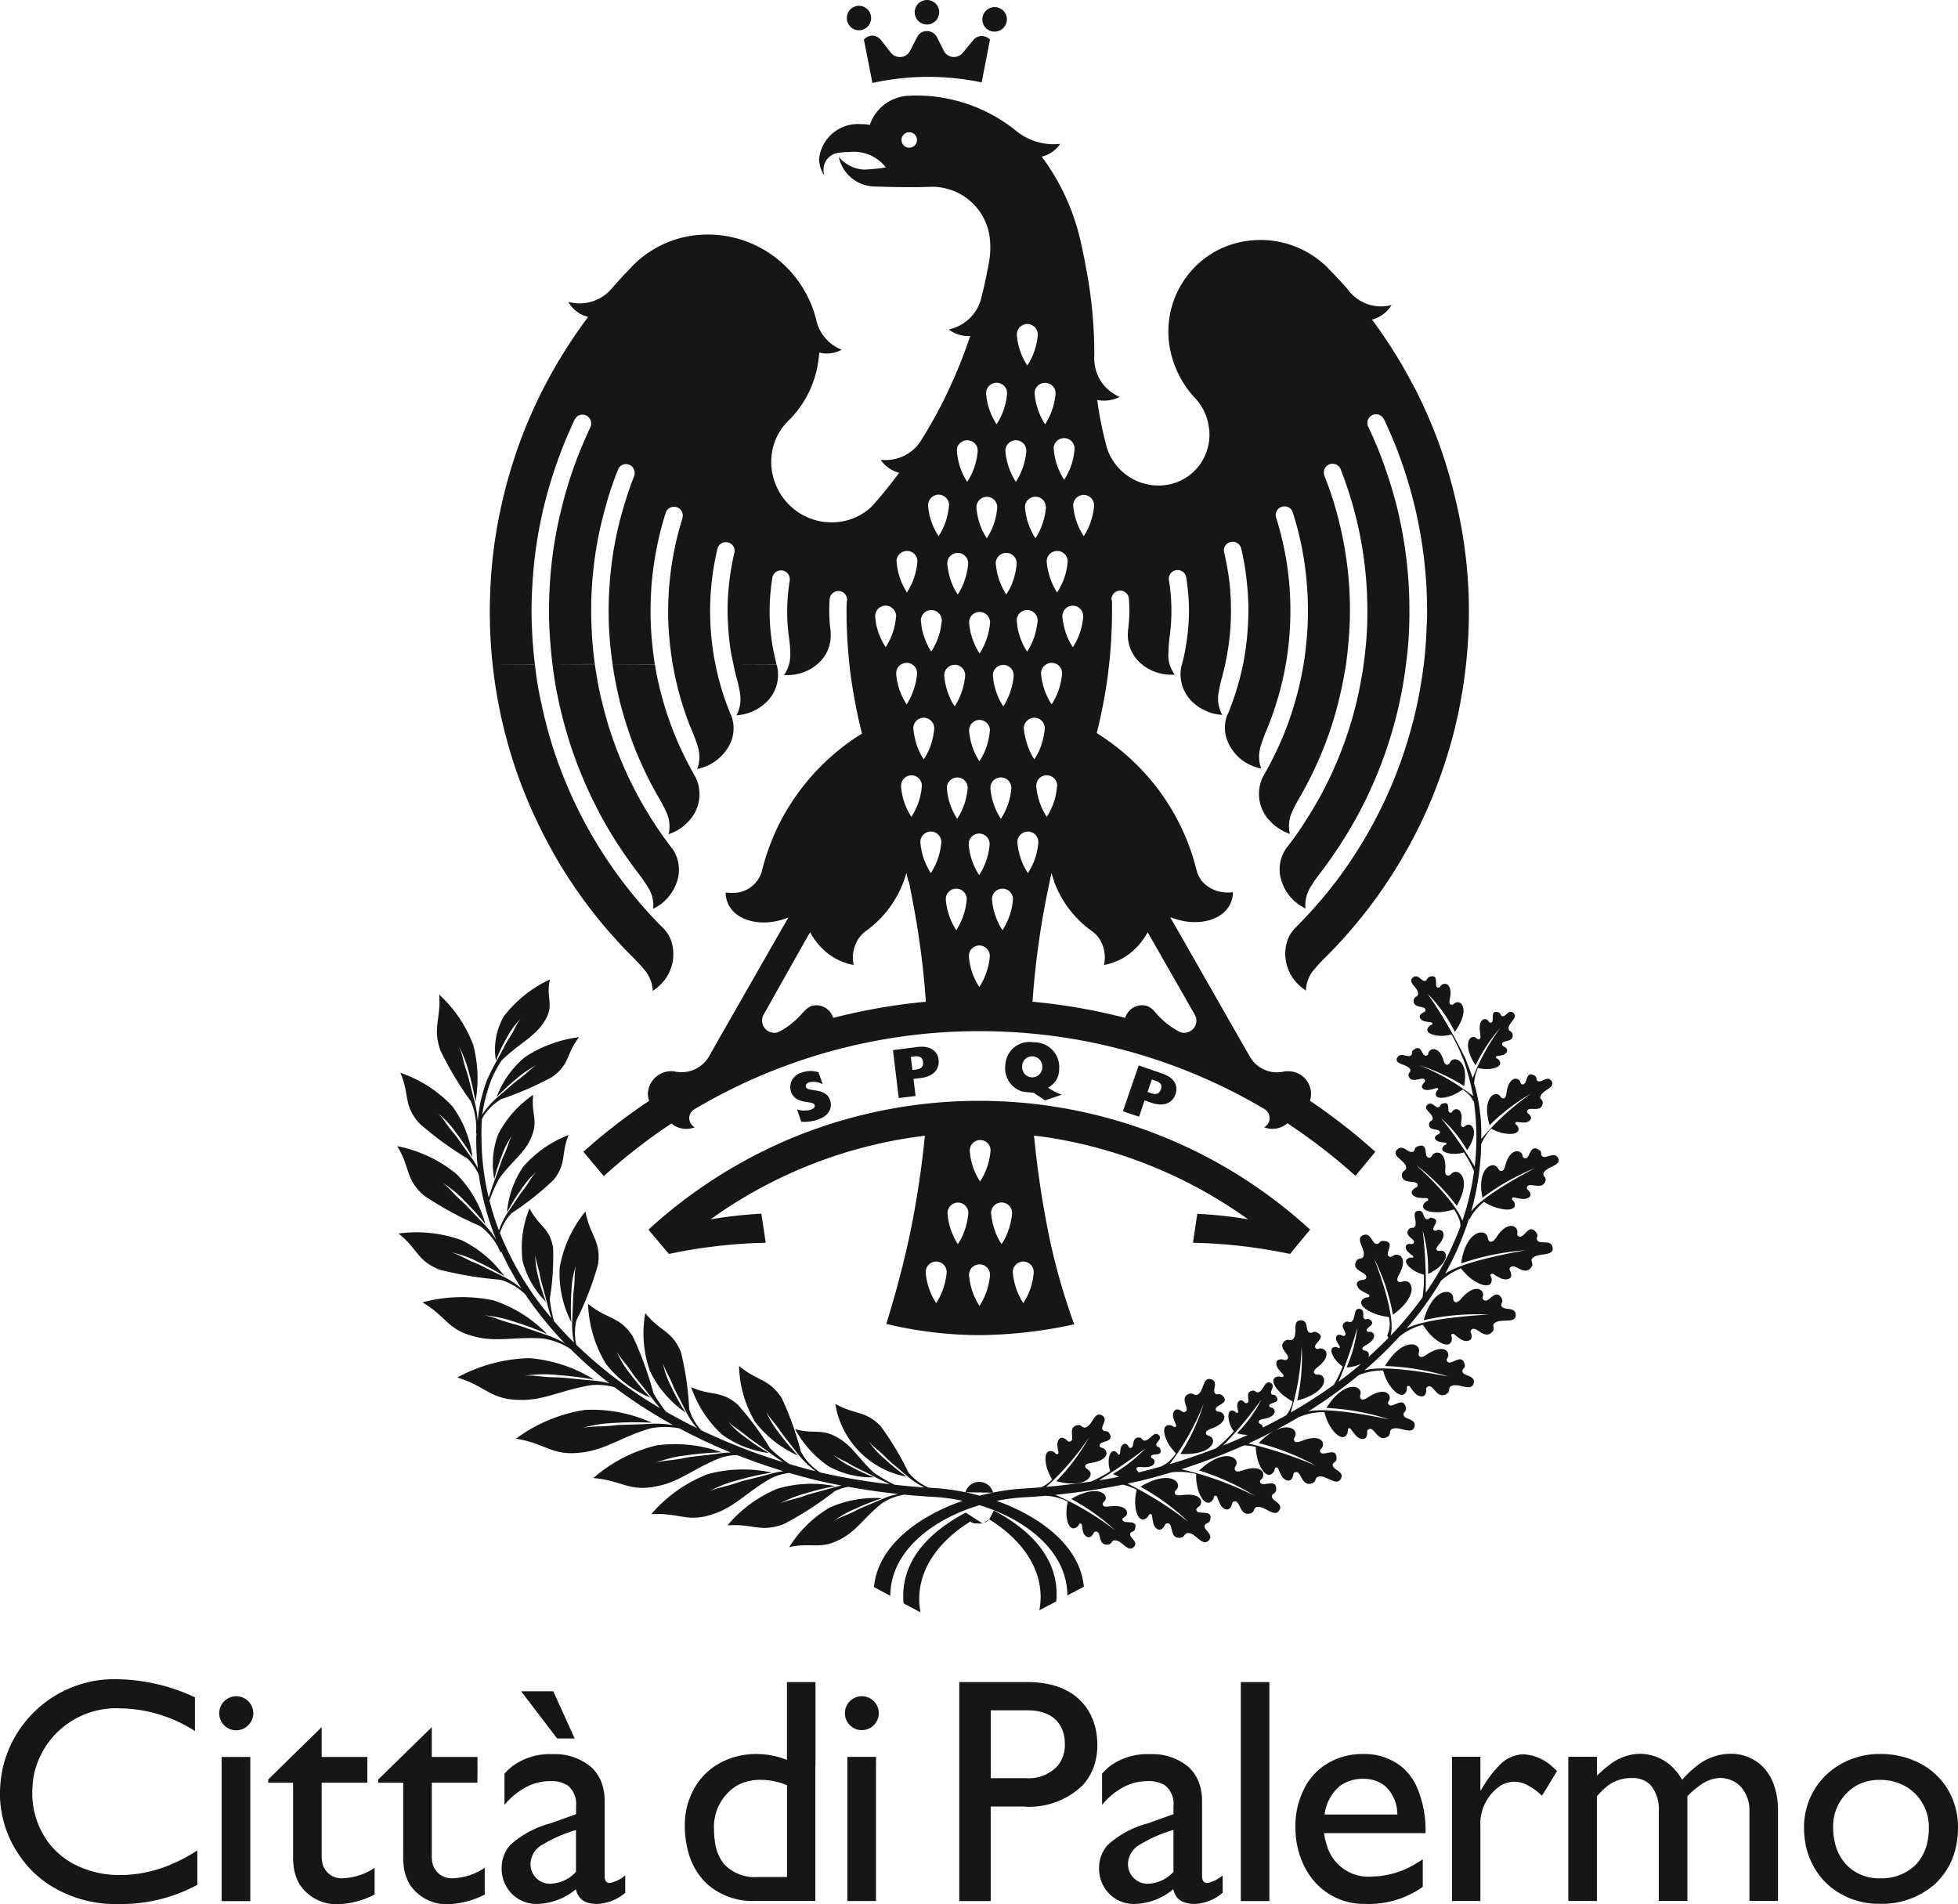 <svg id="Raggruppa_70" data-name="Raggruppa 70" xmlns="http://www.w3.org/2000/svg" xmlns:xlink="http://www.w3.org/1999/xlink" width="97.782" height="95.085" viewBox="0 0 97.782 95.085">
  <defs>
    <clipPath id="clip-path">
      <rect id="Rettangolo_31" data-name="Rettangolo 31" width="97.782" height="95.085" fill="none"/>
    </clipPath>
  </defs>
  <g id="Raggruppa_69" data-name="Raggruppa 69" clip-path="url(#clip-path)">
    <path id="Tracciato_917" data-name="Tracciato 917" d="M100.971.9a.606.606,0,0,1,.6-.612.612.612,0,1,1,0,1.224.606.606,0,0,1-.6-.612m8.755,52.368a.49.49,0,0,1,.523-.514.508.508,0,0,1,.479.576.5.5,0,1,1-1-.062m1.978,1.4a3.189,3.189,0,0,1-.692-.355,1.014,1.014,0,0,0,.559-.922,1.234,1.234,0,0,0-1.277-1.339,1.2,1.2,0,0,0-1.41,1.126A1.217,1.217,0,0,0,109.7,54.5a5.8,5.8,0,0,0,.6.071c.142.106.373.231.559.381Zm3.051.825.807.275.275-.816.337.115c.727.248,1.091-.071,1.206-.426.133-.364.009-.8-.656-1.029l-1.18-.408Zm1.233-.967.213-.621.2.071c.257.089.319.222.248.426s-.213.275-.461.2Zm-12.427.31.842-.106-.106-.852.355-.044c.754-.089.94-.541.9-.913s-.346-.718-1.047-.639l-1.233.16Zm.683-1.4-.08-.656.2-.027c.266-.027.381.071.408.275s-.062.346-.328.381Zm-5.552,2.581a2.082,2.082,0,0,0,.852-.115c.594-.213.7-.639.585-.967-.222-.647-1.109-.381-1.206-.656-.035-.1.036-.186.169-.231a.937.937,0,0,1,.674.1l-.213-.6a1.2,1.2,0,0,0-.807.009.747.747,0,0,0-.568.958c.231.674,1.091.417,1.18.665.027.089-.027.178-.177.231a1.178,1.178,0,0,1-.7-.009ZM97.671,71.5c-.355-.532-.514-.621-.736-1.011a4.737,4.737,0,0,0,.656,1.082,11.665,11.665,0,0,0,.94,1.118,5.6,5.6,0,0,1-2.138-1.676,5.754,5.754,0,0,1-.807-2.8c.923.771,1.49.621,2.129,1.6a15.259,15.259,0,0,1,.958,2.67,2.661,2.661,0,0,0,.656.816,2.465,2.465,0,0,0,.318.235,32.391,32.391,0,0,0,3.477.587c-.185-.084-.477-.22-.8-.388-.594-.31-.869-.426-1.1-.559-.47-.284-.621-.3-.931-.523a4.123,4.123,0,0,0,.9.6,9.707,9.707,0,0,0,1.135.523,4.548,4.548,0,0,1-2.226-.523,5.257,5.257,0,0,1-1.712-1.88c.976.266,1.339-.071,2.191.461.7.417,1.029,1.073,1.765,1.729a8.432,8.432,0,0,0,1.008.584c.494.055.99.1,1.485.136a4.255,4.255,0,0,1-.879-.587c-.559-.488-.825-.692-1.029-.9-.426-.435-.594-.488-.869-.816a4.4,4.4,0,0,0,.807.887,11.915,11.915,0,0,0,1.082.878,4.415,4.415,0,0,1-3.557-3.637c.984.559,1.49.319,2.262,1.109a14.543,14.543,0,0,1,1.384,2.306,2.609,2.609,0,0,0,.763.639,1.967,1.967,0,0,0,.254.132l.145.01a11.028,11.028,0,0,1,1.679.216c.242.05.483.107.723.173q.327-.086.656-.153a11.016,11.016,0,0,1,1.652-.21q.387-.025.774-.058a2.05,2.05,0,0,0,.539-.385,2.639,2.639,0,0,1-.257-.559c-.151-.515-.08-.878.177-.86.239.009.257.2.337.151.107-.053.036-.062,0-.461-.009-.186.115-.417.293-.346.213.071.2.23.364.168.249-.1-.177-.718.355-.807.2-.035.222.151.381.115.373-.08.444-.852.852-.594.337.213-.168.576.053.745.1.071.2-.036.32.177.239.443-.577.319-.5.6.036.124.168.044.284.2.16.213-.018.532-.7.639-.248.036-.31.1-.31.178.018.133.142.115.231.248.186.284-.284.851-1.676.488a10.244,10.244,0,0,0,1.641-2.191,13.541,13.541,0,0,1-2.139,2.475c.753-.068,1.5-.157,2.246-.269a7.137,7.137,0,0,0,.948-.512,1.362,1.362,0,0,1-.08-.408c-.009-.4.124-.647.3-.585s.142.186.213.169.036-.036.089-.328c.027-.133.168-.275.284-.2.142.089.089.2.222.186.2-.027.018-.55.426-.514.151.009.124.142.249.151.275.009.488-.523.727-.266.2.213-.239.381-.107.541.053.062.142.009.186.186.089.364-.479.124-.47.346,0,.089.106.062.16.186.071.177-.124.381-.639.328-.178-.018-.24.018-.248.071-.017.1.069.106.1.2q.6-.149,1.192-.319l.011-.035s.293-.062.665-.6a2.986,2.986,0,0,1-.391-.505c-.257-.488-.266-.86-.009-.9.239-.035.3.142.373.08.089-.071.018-.071-.106-.452-.053-.186.027-.444.222-.417.222.036.239.2.39.107.231-.151-.337-.683.177-.887.2-.071.257.107.408.044.355-.151.257-.94.718-.763.381.142-.044.6.222.728.106.053.186-.071.355.115.346.39-.505.435-.355.7.062.115.177.018.319.142.213.177.1.541-.559.772-.231.089-.284.168-.266.239.044.133.168.089.284.2.248.248-.1.9-1.561.825A10.049,10.049,0,0,0,118.79,70.1a12.856,12.856,0,0,1-1.7,3.02q1.2-.358,2.325-.8a6.515,6.515,0,0,0,.879-.84,1.3,1.3,0,0,1-.2-.381c-.124-.39-.071-.665.115-.656s.2.142.266.115c.08-.044.018-.053-.009-.346-.009-.142.08-.319.222-.275.16.053.151.177.275.124.186-.071-.151-.541.257-.612.151-.036.168.106.293.08.275-.062.32-.647.639-.461.248.16-.124.443.044.568.071.044.151-.027.239.133.2.328-.426.24-.364.461.035.089.133.027.222.142.124.16-.009.408-.523.488-.186.036-.239.089-.231.142.009.106.106.089.177.186a.178.178,0,0,1,.03.1q.6-.3,1.172-.617a1.67,1.67,0,0,0,.315-.685,3.016,3.016,0,0,1-.532-.364c-.417-.373-.55-.727-.319-.843.213-.107.328.044.381-.036.062-.1-.009-.071-.257-.4-.115-.159-.133-.417.062-.452.231-.044.3.106.408-.027.177-.213-.55-.55-.133-.9.16-.133.275.027.4-.08.284-.257-.08-.967.417-.949.408.018.168.594.461.621.124.018.151-.124.372.009.461.257-.328.559-.1.772.1.08.177-.053.355.027.257.1.284.479-.257.9-.2.16-.222.248-.177.31.089.115.2.027.346.107.311.16.213.887-1.2,1.26a9.878,9.878,0,0,0,.222-2.732,12.463,12.463,0,0,1-.549,3.33,24.287,24.287,0,0,0,2.163-1.39,6.408,6.408,0,0,0,.435-.91,1.463,1.463,0,0,1-.328-.3c-.257-.328-.31-.594-.124-.657s.24.071.293.027c.053-.071,0-.053-.133-.328-.071-.124-.044-.319.107-.328.168,0,.2.115.3.036.151-.133-.328-.47.018-.665.142-.08.2.044.3-.018.248-.151.08-.718.435-.639.3.062.044.452.257.514.08.018.124-.071.266.044.3.248-.31.373-.168.55.062.08.133-.009.257.062.168.115.133.39-.32.639-.159.089-.195.151-.168.2.053.089.133.044.239.115a.225.225,0,0,1,.046.283q.526-.468,1.007-.96l-.059-.131a1.322,1.322,0,0,0,.08-.914,3.253,3.253,0,0,1-.665-.151c-.568-.213-.843-.505-.665-.7s.337-.089.355-.177c.018-.124-.036-.071-.408-.3-.178-.106-.3-.355-.133-.461.2-.124.337-.009.39-.177.08-.275-.763-.328-.505-.816.106-.2.284-.08.355-.231.168-.355-.47-.914.018-1.082.408-.133.408.515.7.435.124-.027.1-.178.364-.133.559.08-.08.665.231.781.133.053.151-.107.355-.1.293,0,.47.364.124.984-.124.213-.107.319-.044.355.142.08.2-.035.373-.018.381.036.585.781-.639,1.677a10.331,10.331,0,0,0-.914-2.75c-.26-.588,1.141,2.657.793,3.8a17.554,17.554,0,0,0,1.6-1.921,6.835,6.835,0,0,0,.069-1.127,1.937,1.937,0,0,1-.444-.177c-.39-.231-.55-.488-.39-.612s.266-.018.293-.089-.018-.044-.257-.266c-.115-.107-.168-.31-.027-.373.168-.062.248.044.319-.08.1-.186-.523-.337-.248-.674.1-.124.213-.018.293-.124.177-.239-.213-.736.177-.8.319-.044.222.443.461.426.089-.009.1-.124.284-.053.408.133-.159.488.053.612.089.053.133-.062.284-.027.213.044.293.337-.062.745-.124.151-.133.222-.089.266.089.08.16,0,.284.035.275.08.31.657-.728,1.153a6.894,6.894,0,0,0-.266-2.164,21.668,21.668,0,0,1,.151,3.1,14.667,14.667,0,0,0,1.74-3.335l-.01-.009s.053-.275-.319-.816a3.15,3.15,0,0,1-.648.133c-.585.044-.958-.1-.887-.337.071-.222.275-.2.249-.293-.036-.107-.062-.036-.488-.089-.2-.027-.417-.186-.31-.346.124-.186.293-.142.266-.31-.044-.257-.807.027-.781-.5.009-.2.213-.178.213-.337,0-.364-.807-.585-.434-.922.293-.275.568.275.807.1.089-.08.009-.2.257-.266.532-.142.2.612.532.586.133-.009.089-.151.275-.231.257-.106.568.133.514.8-.018.231.036.31.115.32.151.018.16-.115.319-.169.355-.115.842.444.142,1.685a10.372,10.372,0,0,0-1.96-1.987c-.459-.38,1.83,1.572,2.239,2.733a13.018,13.018,0,0,0,.584-2.479,6.52,6.52,0,0,0-.507-.937,1.489,1.489,0,0,1-.452.071c-.434,0-.692-.133-.621-.3s.213-.142.2-.2c-.009-.089-.036-.035-.346-.1-.151-.027-.293-.168-.2-.275.106-.133.231-.089.222-.213-.018-.2-.594-.027-.541-.417.018-.151.169-.124.177-.24.035-.275-.541-.488-.248-.718.239-.186.4.24.585.115.071-.044.018-.142.213-.177.39-.08.106.461.346.47.1,0,.071-.115.213-.159.2-.071.408.124.319.621-.027.178.009.239.062.249.115.018.124-.071.248-.107.266-.062.585.381-.018,1.268a6.438,6.438,0,0,0-1.3-1.6,20.183,20.183,0,0,1,1.681,2.42,12.747,12.747,0,0,0,.084-1.462,13.615,13.615,0,0,0-.128-1.81l-.05-.017s-.027-.231-.505-.559a3.119,3.119,0,0,1-.505.284c-.479.186-.834.168-.843-.036s.168-.231.115-.293-.062-.018-.435.062c-.177.036-.408-.035-.364-.2.053-.177.213-.186.133-.31-.106-.186-.665.239-.8-.178-.053-.16.124-.2.08-.319-.107-.293-.852-.257-.647-.612.177-.293.568.071.71-.133.062-.089-.044-.16.142-.275.4-.257.355.417.621.31.115-.044.027-.142.16-.249.186-.16.514-.053.674.488.053.186.124.23.2.222.124-.035.1-.133.213-.222.257-.178.843.124.612,1.286a9.6,9.6,0,0,0-2.235-1.038,10.963,10.963,0,0,1,2.689,1.539,12.173,12.173,0,0,0-.488-1.835l-.01,0a7.874,7.874,0,0,0-.585-1.242,1.827,1.827,0,0,1-.505.071c-.488-.018-.772-.168-.683-.373s.248-.159.239-.23c-.018-.1-.044-.044-.39-.124-.16-.035-.319-.2-.213-.328.124-.151.257-.1.257-.248-.009-.222-.665-.044-.586-.5.036-.177.2-.142.213-.275.053-.319-.576-.586-.248-.843.284-.213.443.293.647.151.089-.053.035-.16.248-.2.444-.08.1.55.364.559.115,0,.089-.124.249-.177.222-.071.452.16.328.736-.044.2-.009.284.062.293.115.027.142-.08.275-.115.3-.071.639.461-.089,1.472a7.337,7.337,0,0,0-1.357-1.9,24.982,24.982,0,0,1,1.889,3.238c.147.374.264.691.359.974a11.014,11.014,0,0,1,1.38-2.508A8.232,8.232,0,0,0,132.37,53.2c-.639-.967-.337-1.481-.071-1.41.124.027.142.133.248.106.062-.018.089-.089.053-.284-.1-.55.1-.772.3-.71.142.053.115.169.222.169.239-.009-.071-.612.328-.532.186.035.142.133.213.186.2.133.337-.355.585-.151.293.239-.266.505-.231.807.018.133.168.1.2.266.071.434-.515.266-.523.488,0,.142.115.089.222.231.1.124-.044.275-.186.319-.31.08-.337.027-.346.115-.009.071.133.044.2.222.08.2-.177.346-.6.364a1.808,1.808,0,0,1-.5-.053,2.394,2.394,0,0,0-.19.761,8.9,8.9,0,0,1,.359,2.752c0,.01,0,.02,0,.03a13.2,13.2,0,0,1,2.484-2.265,10.1,10.1,0,0,0-2.067,1.579c-.372-1.233.16-1.676.435-1.526.133.071.115.186.248.186.071.009.133-.062.16-.275.08-.621.39-.8.594-.665.142.1.08.213.186.239.284.062.142-.665.576-.461.2.1.107.186.168.266.169.2.505-.275.718.018.248.355-.488.461-.55.8-.027.142.151.142.115.337-.071.479-.683.124-.763.355-.062.151.1.124.169.31.062.16-.151.284-.328.284-.381-.009-.39-.071-.434.018s.133.089.151.3c.018.23-.328.31-.825.2a2.438,2.438,0,0,1-.541-.213,2.68,2.68,0,0,0-.5.777,13.267,13.267,0,0,1-.5,3.361c.69-.954,3.677-2.4,3.1-2.133a11.73,11.73,0,0,0-2.537,1.446c-.275-1.357.381-1.774.674-1.579.142.089.107.213.257.239.08.009.159-.053.213-.284.168-.647.541-.807.763-.639.151.115.053.24.186.284.3.1.231-.7.7-.434.213.124.1.222.168.31.16.231.6-.239.807.1.239.408-.6.434-.718.781-.053.151.151.177.1.373-.142.505-.789.053-.914.293-.08.151.1.151.16.355.053.177-.213.284-.417.257-.426-.053-.435-.124-.5-.027-.053.08.142.107.142.337-.009.248-.408.293-.958.115a2.569,2.569,0,0,1-.585-.275,2.71,2.71,0,0,0-.745.9l-.006-.065a14.466,14.466,0,0,1-1.191,2.75c1.1-.75,4.583-1.241,3.9-1.16a12.772,12.772,0,0,0-3.1.647c.213-1.517,1.038-1.73,1.268-1.428.106.142.027.257.168.337.08.035.186,0,.328-.222.408-.63.842-.665,1-.417.115.178-.027.275.089.364.275.213.5-.657.869-.213.177.2.027.257.062.381.08.3.7-.036.781.381.107.514-.771.248-1.02.576-.106.142.1.239-.035.426-.337.488-.825-.213-1.038,0-.142.133.044.186.027.426-.009.2-.31.231-.515.133-.417-.2-.39-.284-.5-.2-.08.062.107.16.018.408s-.523.168-1.02-.2a2.985,2.985,0,0,1-.488-.505,3.254,3.254,0,0,0-.993.613,16.883,16.883,0,0,1-1.724,2.39c1.171-.622,4.67-.7,3.994-.7a12.081,12.081,0,0,0-3.14.284c.408-1.472,1.242-1.588,1.428-1.26.089.151-.009.257.124.346.071.044.177.018.346-.186.488-.568.923-.55,1.047-.284.08.178-.071.266.035.364.249.239.577-.585.887-.115.142.231-.009.266.009.39.035.3.692.036.718.461.035.515-.789.151-1.073.452-.124.124.062.239-.089.408-.39.444-.789-.3-1.029-.115-.151.115.027.186-.018.417-.036.2-.346.2-.523.08-.381-.248-.355-.328-.461-.257-.089.053.08.168-.036.4-.133.239-.532.106-.976-.319a3.218,3.218,0,0,1-.426-.55,3.044,3.044,0,0,0-1.153.568l.006-.015a19.991,19.991,0,0,1-1.785,1.731c1.171-.388,4.749.439,4.086.262a12.415,12.415,0,0,0-3.051-.488c.781-1.3,1.6-1.206,1.694-.852.044.169-.08.248.027.364.053.062.16.062.372-.089.612-.417,1.02-.3,1.065-.027.036.2-.133.239-.062.355.169.293.7-.408.869.115.08.248-.08.239-.1.364-.036.293.656.2.568.612-.106.5-.789-.044-1.144.169-.151.1-.009.248-.2.372-.488.32-.665-.479-.931-.364-.177.071-.035.186-.142.39-.089.186-.373.106-.515-.053-.293-.328-.248-.39-.364-.355-.1.027.036.186-.142.373s-.532-.027-.843-.541a2.813,2.813,0,0,1-.248-.612,3.222,3.222,0,0,0-1.218.233,23.153,23.153,0,0,1-2.517,1.812c1.292-.275,4.579.545,3.939.367a12.409,12.409,0,0,0-3.033-.541c.8-1.277,1.614-1.171,1.7-.816.035.16-.08.239.018.355.053.062.16.071.381-.08.612-.408,1.02-.284,1.064-.009.027.2-.142.239-.071.355.16.293.71-.4.86.124.08.248-.08.248-.1.364-.044.3.647.222.55.63-.115.488-.789-.062-1.144.142-.151.1-.009.248-.2.373-.488.31-.647-.488-.923-.381-.178.071-.036.186-.142.39-.1.186-.381.1-.514-.062-.293-.328-.248-.39-.364-.364-.1.027.027.186-.151.372s-.532-.035-.825-.55a2.739,2.739,0,0,1-.239-.63,3.049,3.049,0,0,0-1.251.239l.012-.016a26.75,26.75,0,0,1-2.555,1.34,21.263,21.263,0,0,1,3.358,1.106,12.188,12.188,0,0,0-2.847-1.126c1.056-1.091,1.836-.834,1.845-.47,0,.177-.133.222-.062.364.035.071.142.089.39-.009.692-.284,1.065-.08,1.038.2-.009.2-.178.2-.142.337.1.31.781-.257.816.284.027.266-.133.222-.177.337-.106.284.586.346.408.718-.222.461-.763-.213-1.153-.08-.168.062-.071.239-.284.319-.55.213-.532-.6-.825-.55-.186.027-.071.168-.222.355-.133.16-.39.018-.488-.168-.213-.381-.151-.426-.275-.417-.106,0-.009.177-.231.328s-.505-.142-.683-.7a2.852,2.852,0,0,1-.1-.657,3.208,3.208,0,0,0-.59-.075,29.591,29.591,0,0,1-3.129,1.192,16.52,16.52,0,0,1,3.675,1.331,11.837,11.837,0,0,0-2.785-1.268c1.118-1.047,1.88-.745,1.872-.373-.009.168-.142.213-.08.346.036.08.133.106.39.018.7-.248,1.065-.027,1.02.257-.018.2-.186.2-.16.32.08.319.8-.213.807.337,0,.257-.151.213-.2.328-.124.275.568.364.364.736-.239.444-.745-.248-1.144-.142-.169.053-.08.239-.293.31-.559.177-.5-.63-.8-.594-.186.018-.08.168-.239.337-.142.16-.39,0-.479-.186-.2-.39-.124-.435-.257-.435-.1,0-.018.186-.239.319s-.506-.168-.647-.736a2.513,2.513,0,0,1-.062-.665,3.3,3.3,0,0,0-1.232-.087q-.73.22-1.482.407-.354.082-.711.156A18.037,18.037,0,0,1,118.027,76a11.435,11.435,0,0,0-2.395-1.756c1.295-.781,1.96-.346,1.872.009-.044.16-.186.178-.151.319.018.08.106.124.372.089.728-.1,1.02.177.923.443-.062.186-.222.151-.222.284.009.319.807-.053.7.47-.053.248-.186.177-.257.275-.186.239.461.461.186.781-.328.373-.665-.39-1.064-.355-.178.009-.133.2-.355.231-.576.071-.346-.7-.63-.719-.186-.018-.115.142-.31.284-.169.115-.373-.08-.417-.275-.1-.417-.027-.452-.151-.47-.1-.018-.053.168-.3.257s-.444-.257-.461-.834a2.809,2.809,0,0,1,.08-.639,3.179,3.179,0,0,0-.692-.253q-1.656.334-3.369.508a14.232,14.232,0,0,1,2.988,1.776,10.534,10.534,0,0,0-2.2-1.57c1.2-.7,1.8-.31,1.721,0-.044.151-.169.16-.142.293.018.071.1.115.337.08.674-.089.94.16.86.4-.062.16-.213.133-.213.248.009.284.745-.044.639.426-.044.222-.168.16-.231.239-.168.222.417.417.168.7-.3.337-.6-.346-.976-.32-.159.018-.115.186-.319.213-.532.062-.319-.63-.585-.647-.168-.018-.106.133-.284.248-.151.106-.337-.062-.381-.239-.089-.373-.027-.4-.133-.417-.089-.018-.053.151-.275.231-.239.08-.408-.231-.426-.745a2.505,2.505,0,0,1,.071-.576,2.687,2.687,0,0,0-1.1-.293l0,0q-.5.043-1,.072a9.687,9.687,0,0,0-1.457.183c2.247.8,4.177,2.292,4.358,4.287l-.825.434c0-1.93-1.609-3.438-3.67-4.256h0q-.35-.139-.716-.25c-.259.078-.514.165-.763.263-2.071.816-3.691,2.327-3.691,4.262l-.816-.435c.183-2.018,2.15-3.516,4.428-4.308a9.719,9.719,0,0,0-1.527-.2q-.7-.041-1.391-.109c-.045.008-.093.018-.143.029a2.772,2.772,0,0,0-.949.39c-.869.674-1.268,1.384-2.093,1.809-1.011.532-1.419.151-2.555.39a5.848,5.848,0,0,1,2.031-1.978,5.588,5.588,0,0,1,2.608-.461,12.13,12.13,0,0,0-1.33.523,4.584,4.584,0,0,0-1.073.612c.364-.231.55-.239,1.1-.523.266-.142.594-.257,1.295-.568a4.147,4.147,0,0,1,.811-.255q-1.258-.135-2.487-.358a2.433,2.433,0,0,0-.692.223,16.255,16.255,0,0,1-2.546,1.641c-1.162.435-1.535-.035-2.8.062a6.471,6.471,0,0,1,2.5-1.836,6.062,6.062,0,0,1,2.874-.124,13,13,0,0,0-1.517.373,5.362,5.362,0,0,0-1.251.505c.435-.2.63-.177,1.277-.408.3-.106.665-.186,1.472-.417.111-.033.227-.06.342-.082q-.65-.125-1.291-.273-.669-.166-1.322-.358a2.851,2.851,0,0,0-.9.261c-1.18.656-1.792,1.428-2.874,1.783-1.3.461-1.712-.071-3.122.018a7.1,7.1,0,0,1,2.82-2,6.748,6.748,0,0,1,3.2-.08,15.164,15.164,0,0,0-1.694.381,5.893,5.893,0,0,0-1.4.541c.488-.2.7-.186,1.428-.435.346-.115.754-.186,1.65-.435a4.243,4.243,0,0,1,.6-.121q-1.18-.36-2.3-.8a2.55,2.55,0,0,0-.861.142c-1.286.5-2.031,1.2-3.167,1.41-1.392.293-1.73-.293-3.166-.408a7.444,7.444,0,0,1,3.158-1.632,6.844,6.844,0,0,1,3.247.346,15.5,15.5,0,0,0-1.765.151,5.993,5.993,0,0,0-1.508.364c.532-.142.745-.089,1.508-.248.373-.071.789-.089,1.738-.222a4.389,4.389,0,0,1,.486-.036,27.9,27.9,0,0,1-2.573-1.208c-.046-.009-.1-.017-.148-.024a3.638,3.638,0,0,0-1.321.035c-1.393.408-2.226,1.073-3.433,1.2-1.473.178-1.765-.461-3.255-.692a7.778,7.778,0,0,1,3.442-1.437,7.173,7.173,0,0,1,3.344.639,15.7,15.7,0,0,0-1.854.009,6.808,6.808,0,0,0-1.6.248c.559-.106.781-.036,1.6-.124.381-.044.825-.027,1.818-.08a5.507,5.507,0,0,1,1.1.064,24.515,24.515,0,0,1-2.929-1.892,3.265,3.265,0,0,0-1.164-.1c-1.428.222-2.351.772-3.566.736-1.49-.018-1.685-.692-3.122-1.118a7.9,7.9,0,0,1,3.619-.967,7.232,7.232,0,0,1,3.22,1.073,16.854,16.854,0,0,0-1.836-.231,6.3,6.3,0,0,0-1.623.036c.568-.036.78.071,1.6.08.39.009.825.08,1.818.16a4.991,4.991,0,0,1,.8.137,20.987,20.987,0,0,1-1.928-1.7c-.058-.04-.126-.084-.2-.127a3.462,3.462,0,0,0-1.18-.408c-1.366-.107-2.342.2-3.441-.107-1.357-.337-1.375-.994-2.59-1.7a7.662,7.662,0,0,1,3.548-.1A6.593,6.593,0,0,1,86,66.621a13.344,13.344,0,0,0-1.632-.612,5.88,5.88,0,0,0-1.481-.319c.523.089.692.231,1.437.426.355.089.736.248,1.623.541a5.113,5.113,0,0,1,.938.424,17.735,17.735,0,0,1-1.971-2.44,3.006,3.006,0,0,0-1.247-.734,18.342,18.342,0,0,1-3.033-.5c-1.153-.461-1.082-1.047-2.058-1.809a6.688,6.688,0,0,1,3.14.328,5.714,5.714,0,0,1,2.156,1.809A12.709,12.709,0,0,0,82.512,63a4.832,4.832,0,0,0-1.268-.452c.452.142.585.284,1.215.541.3.124.621.31,1.366.665a4.644,4.644,0,0,1,.894.589,15.277,15.277,0,0,1-1-1.829l-.054.017a2.262,2.262,0,0,0-.239-.47,3.042,3.042,0,0,0-.771-.834,17.259,17.259,0,0,1-2.794-1.517c-.967-.843-.674-1.393-1.348-2.475a6.711,6.711,0,0,1,2.963,1.393,5.7,5.7,0,0,1,1.446,2.51,12.569,12.569,0,0,0-1.065-1.189,5.217,5.217,0,0,0-1.073-.878c.39.293.461.479.984.94.257.231.5.523,1.091,1.126a4.5,4.5,0,0,1,.606.784,13.537,13.537,0,0,1-.875-3.256,2.525,2.525,0,0,0-.583-.818,16.514,16.514,0,0,1-2.412-1.774c-.79-.923-.444-1.4-.923-2.5a6.347,6.347,0,0,1,2.6,1.676,5.383,5.383,0,0,1,1,2.546,11.4,11.4,0,0,0-.834-1.251,4.972,4.972,0,0,0-.9-.967c.337.328.373.514.807,1.02.2.239.39.55.869,1.2a3.806,3.806,0,0,1,.329.54,13.148,13.148,0,0,1-.081-1.5s0-.087.013-.234L82.45,56.6a2.769,2.769,0,0,0,0-.523A3.3,3.3,0,0,0,82.193,55a16.907,16.907,0,0,1-1.517-2.537c-.408-1.162.027-1.534-.062-2.794a6.566,6.566,0,0,1,1.694,2.5,6.607,6.607,0,0,1,.115,2.856,14.222,14.222,0,0,0-.337-1.508,5.785,5.785,0,0,0-.479-1.251c.186.434.169.63.381,1.268.106.31.177.674.39,1.472a4.98,4.98,0,0,1,.155.98c.023-.212.053-.45.093-.7A7.577,7.577,0,0,1,83,53.937c.053-.124.239-.532.5-.994.337-.6.452-.878.612-1.109.319-.488.31-.639.576-.967a4.01,4.01,0,0,0-.692.94,7.846,7.846,0,0,0-.55,1.153,3.329,3.329,0,0,1,.39-2.2,6.1,6.1,0,0,1,2.306-1.845c-.222.967.275,1.277-.319,2.156-.461.718-1.313,1.108-2.085,1.88a5.411,5.411,0,0,0-.532.994,8.56,8.56,0,0,0-.382,1.339c-.025.127-.044.253-.06.38a4.17,4.17,0,0,1,.752-.867c.568-.47.8-.7,1.029-.869.5-.364.568-.515.931-.736a4.948,4.948,0,0,0-1,.674,11.754,11.754,0,0,0-1,.922,4.788,4.788,0,0,1,1.419-2,6.338,6.338,0,0,1,2.7-.993c-.665.869-.444,1.339-1.339,1.987a16.691,16.691,0,0,1-2.554,1.109,2.952,2.952,0,0,0-.736.647,1.943,1.943,0,0,0-.216.342,7.783,7.783,0,0,0-.023.962,12.8,12.8,0,0,0,.36,2.967c.052-.175.164-.54.323-.945.239-.63.31-.913.426-1.153.231-.506.222-.657.408-1a4.109,4.109,0,0,0-.5.984,9.191,9.191,0,0,0-.381,1.189,4.168,4.168,0,0,1,.2-2.253,5.353,5.353,0,0,1,1.747-1.96c-.124.984.293,1.286-.133,2.2-.337.754-.993,1.171-1.579,2a7.771,7.771,0,0,0-.47,1.073l-.008,0a13.357,13.357,0,0,0,.475,1.5,4.124,4.124,0,0,1,.446-.906c.408-.585.568-.86.745-1.082.364-.47.39-.63.674-.931a4.285,4.285,0,0,0-.763.887,10.355,10.355,0,0,0-.7,1.135,4.758,4.758,0,0,1,.816-2.288,5.71,5.71,0,0,1,2.262-1.579c-.4.994-.08,1.411-.754,2.244a14.362,14.362,0,0,1-2.093,1.659,2.473,2.473,0,0,0-.515.807,1.831,1.831,0,0,0-.068.18,15.348,15.348,0,0,0,2.571,4.25c-.065-.2-.157-.5-.241-.838-.169-.674-.266-.958-.32-1.224-.1-.559-.2-.683-.239-1.082a3.965,3.965,0,0,0,.151,1.118,9.174,9.174,0,0,0,.381,1.224,4.452,4.452,0,0,1-1.171-2.049,5.184,5.184,0,0,1,.346-2.625c.479.922,1.011.958,1.179,1.978a13.229,13.229,0,0,1-.168,2.554,7.376,7.376,0,0,0,.209,1.095q.473.549,1,1.071a4.288,4.288,0,0,1-.091-1.057c.044-.807.036-1.162.071-1.481.089-.656.018-.842.115-1.295a4.469,4.469,0,0,0-.222,1.295,12.105,12.105,0,0,0-.009,1.517,5.3,5.3,0,0,1-.576-2.723,6.047,6.047,0,0,1,1.286-2.8c.213,1.206.789,1.446.63,2.643a15.859,15.859,0,0,1-1.082,2.794A2.746,2.746,0,0,0,87.426,67c.009.054.019.1.03.151a22.276,22.276,0,0,0,4.189,3.173c-.136-.161-.295-.355-.457-.566-.506-.656-.754-.922-.931-1.189-.373-.559-.541-.656-.772-1.064a4.665,4.665,0,0,0,.692,1.135,11.168,11.168,0,0,0,.994,1.162,5.426,5.426,0,0,1-2.235-1.7,6.125,6.125,0,0,1-.887-2.989c.958.789,1.552.594,2.226,1.614a16.932,16.932,0,0,1,1.038,2.847,7.171,7.171,0,0,0,.625.922q.752.432,1.551.823a4.207,4.207,0,0,1-.553-.823c-.337-.71-.523-1-.639-1.286-.239-.594-.381-.719-.515-1.144a4.421,4.421,0,0,0,.426,1.2,11.5,11.5,0,0,0,.71,1.277,5.35,5.35,0,0,1-1.774-2.058,5.593,5.593,0,0,1-.239-2.909c.754.931,1.357.878,1.783,1.96a14.866,14.866,0,0,1,.408,2.821,2.706,2.706,0,0,0,.479.923c.04.053.081.1.118.141a29.722,29.722,0,0,0,4.108,1.6c-.19-.123-.45-.3-.723-.5-.594-.443-.878-.612-1.1-.8-.47-.39-.639-.435-.94-.736a4.206,4.206,0,0,0,.9.816,9.951,9.951,0,0,0,1.144.763,5.074,5.074,0,0,1-2.35-.931,5.746,5.746,0,0,1-1.535-2.359c1.02.452,1.481.142,2.324.869a15.452,15.452,0,0,1,1.623,2.191,8.489,8.489,0,0,0,.938.769q.654.2,1.327.365a4.75,4.75,0,0,1-.855-.824c-.479-.63-.71-.887-.878-1.144m28.974-3.388q-.542.46-1.127.893a21.944,21.944,0,0,0,.935-2.694,6.6,6.6,0,0,1-.532,1.978,2.234,2.234,0,0,0,.724-.177m-5.662,3.546q-.6.275-1.225.527a19.716,19.716,0,0,0,1.906-2.29,6.755,6.755,0,0,1-1.215,1.685,2.649,2.649,0,0,0,.535.078m-6.429,2.089q-.493.1-1,.176a27.061,27.061,0,0,0,2.322-1.589,7.161,7.161,0,0,1-1.623,1.268,2.773,2.773,0,0,0,.3.144m-6.238,1.676,0,.014c2.039,1.076,3.29,2.595,3.107,4.535l-.843.444c.342-1.849-.758-3.456-2.505-4.542Zm-.246.451a.8.8,0,0,1-.164.135h0l0,0-.027.015h0l-.008,0-.008,0-.008,0h0l-.012.006-.005,0h0l-.008,0-.008,0Zm-.326.207-.012,0h0l-.008,0-.017,0-.008,0h0l-.009,0-.008,0h-.009l-.008,0-.013,0h-.146l-.049-.008h0l-.008,0-.012,0h0l-.009,0h0l-.013,0h0l-.009,0h0l-.007,0-.008,0h0l0,0-.008,0-.007,0h0l-.008,0-.008,0h0l-.007,0-.008,0,0,0,0,0-.008,0-.007,0h0l-.008,0-.008,0-.031-.017-.007,0h0l-.008,0-.007,0h0l-.006,0-.007,0-.015-.01-.007,0h0l-.012-.009h0l0,0-.005,0-.007-.006,0,0,0,0-.014-.011h0l-.007-.006-.007-.006,0,0,0,0-.007-.006,0,0,0,0-.007-.006-.006-.007h0l-.006-.007-.006-.007,0,0,0,0c-1.745,1.086-2.842,2.692-2.5,4.54l-.843-.444c-.183-1.938,1.064-3.456,3.1-4.531v-.005Zm-.856-1.56a.714.714,0,0,1,1.379.02Zm.908,1.543h0l-.006,0h0l-.01,0h0l-.016.005-.012,0ZM90.1,13.455c.071-.071.133-.142.2-.213a5.265,5.265,0,0,1,2.865-1.463,5.552,5.552,0,0,1,4.9,1.676,5.665,5.665,0,0,1,1.375,2.51,2.074,2.074,0,0,0,1.277,1.5,1.592,1.592,0,0,1-1.127.142,5.353,5.353,0,0,1-.417,1.765A5.165,5.165,0,0,1,98.061,21a2.856,2.856,0,0,0-.772,1.322,3.014,3.014,0,0,0-.044,1.295,3.053,3.053,0,0,0,.922,1.667,3,3,0,0,0,2.519.763,2.838,2.838,0,0,0,1.535-.763c.018-.027.044-.044.062-.071.461-.514.887-1.047,1.3-1.605a1.584,1.584,0,0,1-.923-.647,2.1,2.1,0,0,0,1.765-.639,1.994,1.994,0,0,0,.257-.337,23.2,23.2,0,0,0,1.419-2.617,24.229,24.229,0,0,0,1.029-2.59,1.6,1.6,0,0,1-1.073-.328,2.119,2.119,0,0,0,1.623-1.552c.142-.568.222-.931.319-1.446.027-.106.044-.231.071-.364a4.068,4.068,0,0,0,.018-1.348A2.9,2.9,0,0,0,105.1,9.33c-1.162.044-2.75-.018-2.75-.018a1.861,1.861,0,0,1-1.783-1.482,1.744,1.744,0,0,0,1.26.639,9.8,9.8,0,0,0,1.091-.107,2.008,2.008,0,0,0-1.809-.771,3.934,3.934,0,0,0-.586.044.847.847,0,0,0-.718.878.977.977,0,0,0,.035.24,1.53,1.53,0,0,1-.257-.807,1.948,1.948,0,0,1,2.1-1.747,2.4,2.4,0,0,1,.435.035,2.144,2.144,0,0,1,2.013-1.455c.053,0,.115-.009.168-.009a7.943,7.943,0,0,1,5.162,1.792,2.963,2.963,0,0,0,2.164.621,1.548,1.548,0,0,1-.923.639,11.155,11.155,0,0,1,1.951,4.266c.027.124.151.647.275,1.366a22.285,22.285,0,0,1,.4,4.329,2.091,2.091,0,0,0,.6,1.588,2.321,2.321,0,0,0,.665.452,1.751,1.751,0,0,1-1.118.151,17.989,17.989,0,0,0,.461,2.306.391.391,0,0,0,.009.044,2.707,2.707,0,0,0,3.007,1.889,2.508,2.508,0,0,0,2.049-1.889,2.453,2.453,0,0,0,.027-1.109,2.609,2.609,0,0,0-.612-1.277,4.973,4.973,0,0,1-1.3-2.483,4.587,4.587,0,0,1,1.118-4,4.5,4.5,0,0,1,2.626-1.41,4.756,4.756,0,0,1,4,1.206c.071.062.133.133.2.2.319.328.63.656.922.994a2.057,2.057,0,0,0,2.191.789,1.647,1.647,0,0,1-.976.727,24.035,24.035,0,0,1,2.12,3.406h.009a24.95,24.95,0,0,1,1.277,2.954,25.687,25.687,0,0,1,.843,2.962A23.938,23.938,0,0,1,132,29.225c.027.435.035.869.035,1.3,0,.222,0,.443-.009.665q-.027,1-.133,1.969l-1.051,0,1.051,0q-.106,1-.293,1.969c-.124.665-.275,1.322-.461,1.969a24.631,24.631,0,0,1-1.472,3.938,25.466,25.466,0,0,1-1.677,2.963,24.829,24.829,0,0,1-2.3,2.954c-.266.293-.532.568-.807.843-.2.2-.39.4-.559.6a1.7,1.7,0,0,0-.417.922.866.866,0,0,0-.009.151,2.192,2.192,0,0,1-.328-.257,2.132,2.132,0,0,1-.594-2.262,1.679,1.679,0,0,1,.373-.594l.035-.036a23.072,23.072,0,0,0,2.031-2.324,22.675,22.675,0,0,0,1.889-2.963,22.072,22.072,0,0,0,1.641-3.938c.2-.647.373-1.3.514-1.969.053-.248.1-.488.142-.736.071-.417.133-.825.186-1.242h0c.079-.662.123-1.316.141-1.969h.009q.027-.984-.027-1.969a22.582,22.582,0,0,0-1.517-6.9c-.186-.461-.381-.914-.594-1.366l-.018-.018a.425.425,0,0,0-.381-.239.437.437,0,0,0-.435.444.387.387,0,0,0,.036.168c.16.328.31.674.452,1.011a22.673,22.673,0,0,1,.976,2.962,21.546,21.546,0,0,1,.6,3.938q.053.984.027,1.969a18.747,18.747,0,0,1-.16,1.978c-.044.355-.1.718-.159,1.082-.053.3-.115.594-.178.887-.142.665-.328,1.331-.532,1.969a21.42,21.42,0,0,1-1.721,3.938,22.63,22.63,0,0,1-1.685,2.554c-.107.133-.2.266-.3.408-.053.08-.106.168-.16.248a1.735,1.735,0,0,0-.293.976c0,.053.009.1.009.151a2.88,2.88,0,0,1-.355-.213,2.237,2.237,0,0,1-.842-1.162,1.82,1.82,0,0,1,.248-1.65.124.124,0,0,0,.027-.036q.479-.612.9-1.277a19.189,19.189,0,0,0,1.96-3.938,20.294,20.294,0,0,0,.594-1.969c.1-.417.186-.834.257-1.251.044-.239.089-.479.115-.727h0a18.708,18.708,0,0,0,.176-1.969c.018-.656.009-1.322-.035-1.969a19.355,19.355,0,0,0-.674-3.938c-.177-.621-.381-1.233-.612-1.827a.435.435,0,0,0-.843.16.5.5,0,0,0,.027.16c.2.5.373.994.523,1.508a18.789,18.789,0,0,1,.71,3.938,18.2,18.2,0,0,1,.027,1.969c-.027.657-.089,1.313-.178,1.978-.027.186-.062.381-.1.568-.08.479-.186.94-.3,1.4a18.08,18.08,0,0,1-.621,1.969,18.954,18.954,0,0,1-1.268,2.679,7.092,7.092,0,0,0-.381.718,1.676,1.676,0,0,0-.168.541,2.012,2.012,0,0,0,0,.461c.009.053.027.1.036.151a2.08,2.08,0,0,1-.381-.168,2.226,2.226,0,0,1-.586-.444,1.941,1.941,0,0,1-.372-2.262l.027-.044a17.626,17.626,0,0,0,.825-1.632,15.392,15.392,0,0,0,.718-1.969,16.464,16.464,0,0,0,.417-1.765c.009-.071.027-.142.035-.213h0a16.809,16.809,0,0,0,.2-1.969,16.131,16.131,0,0,0-.036-1.969,15.936,15.936,0,0,0-.709-3.628.424.424,0,0,0-.417-.293.435.435,0,0,0-.434.435.369.369,0,0,0,.027.142,15.612,15.612,0,0,1,.656,3.344,16.149,16.149,0,0,1,.036,1.969,15.094,15.094,0,0,1-.213,1.978.113.113,0,0,0-.009.053,15.109,15.109,0,0,1-.47,1.916c-.142.461-.3.9-.488,1.348a5.909,5.909,0,0,0-.231.621c-.018.044-.027.08-.044.124a1.8,1.8,0,0,0-.036,1.02c.018.053.036.089.053.142a2.265,2.265,0,0,1-.4-.115,2.231,2.231,0,0,1-1.25-1.171,1.783,1.783,0,0,1-.053-1.384c.009-.018.018-.027.027-.044.08-.177.142-.364.213-.541a14.713,14.713,0,0,0,.559-1.969c.018-.106.036-.2.053-.31a13.314,13.314,0,0,0,.186-1.667,12.136,12.136,0,0,0-.044-1.969,12.9,12.9,0,0,0-.3-1.845.442.442,0,0,0-.426-.31.435.435,0,0,0-.434.434.452.452,0,0,0,.018.115,14.106,14.106,0,0,1,.275,1.605,13.194,13.194,0,0,1,.044,1.969,12.6,12.6,0,0,1-.177,1.517c-.027.151-.062.31-.089.461-.044.2-.1.417-.151.621-.071.257-.133.523-.177.772a1.782,1.782,0,0,0-.018.576,2,2,0,0,0,.124.435,1.078,1.078,0,0,0,.071.142,3.43,3.43,0,0,1-.417-.062,2.364,2.364,0,0,1-.994-.515,1.9,1.9,0,0,1-.63-1.854.224.224,0,0,0,.018-.044.26.26,0,0,1,.018-.08h0c.07-.272.132-.535.176-.816a10.264,10.264,0,0,0,.142-1.153,9.708,9.708,0,0,0-.062-1.969c-.009-.133-.036-.266-.053-.39a.439.439,0,0,0-.869.08.246.246,0,0,0,.009.08c.009.071.018.151.036.231a9.686,9.686,0,0,1,.062,1.969c-.018.2-.035.39-.062.594-.036.266-.053.541-.062.8a1.642,1.642,0,0,0,.053.585,2.034,2.034,0,0,0,.178.408c.027.044.053.08.08.124a2.207,2.207,0,0,1-.417-.009,2.281,2.281,0,0,1-1.242-.523,1.881,1.881,0,0,1-.674-1.605v-.053c.018-.106.027-.213.036-.319a7.046,7.046,0,0,0,.009-1.295.433.433,0,0,0-.426-.39.437.437,0,0,0-.443.434l.009.027.018.071v.488c0,.222,0,.443-.009.665-.018.665-.062,1.322-.133,1.978s-.168,1.322-.293,1.969c-.1.5-.2.994-.328,1.481.248.151.488.319.718.488a11.225,11.225,0,0,1,3.362,3.938,11.034,11.034,0,0,1,.9,2.4l.036.133a1.655,1.655,0,0,0,.231.426,1.676,1.676,0,0,0,1.286.576,1.349,1.349,0,0,0,.266-.018,1.181,1.181,0,0,1-.08.461c-.31.913-1.6,1.295-2.874.851-.062-.018-.124-.044-.177-.062l.656,1.144L120.6,51.9l.47.816a1.555,1.555,0,0,0,1.747.789,1.441,1.441,0,0,1,.2-.009,1.132,1.132,0,0,1,1.135,1.135,1.066,1.066,0,0,1-.053.337c.852.577,1.676,1.2,2.466,1.854l.8.692-.994,1.206a28.547,28.547,0,0,0-2.351-1.9c-.337-.248-.692-.488-1.047-.727a1.141,1.141,0,0,1-1.162.2.523.523,0,0,0,.275-.452.548.548,0,0,0-.266-.461,27.845,27.845,0,0,0-14.227-3.885,27.346,27.346,0,0,0-4.772.408,27.806,27.806,0,0,0-9.455,3.486.515.515,0,0,0-.266.452.523.523,0,0,0,.275.452,1.1,1.1,0,0,1-.426.08,1.135,1.135,0,0,1-.736-.266q-.532.346-1.038.718a28.467,28.467,0,0,0-2.342,1.907l-1.02-1.215q.386-.346.8-.692a30.12,30.12,0,0,1,2.484-1.854,1.074,1.074,0,0,1-.062-.337A1.166,1.166,0,0,1,92.34,53.5a1.789,1.789,0,0,0,.373.044,1.592,1.592,0,0,0,1.4-.834l.461-.816,2.82-4.932.657-1.144c-.053.018-.115.044-.168.062-1.277.444-2.572.062-2.883-.851a1.176,1.176,0,0,1-.08-.461,1.391,1.391,0,0,0,.275.018,1.495,1.495,0,0,0,1.508-1l.035-.133a11.509,11.509,0,0,1,.9-2.4,11.337,11.337,0,0,1,3.37-3.938q.346-.253.718-.479c-.124-.5-.239-.994-.328-1.49-.124-.647-.231-1.3-.3-1.969s-.115-1.313-.133-1.978c-.009-.222-.009-.443-.009-.665,0-.16,0-.319.009-.488l.018-.071v-.027a.435.435,0,0,0-.435-.434.441.441,0,0,0-.434.39,7.894,7.894,0,0,0,.009,1.295c.009.107.027.213.036.319v.053a1.857,1.857,0,0,1-.674,1.605,2.254,2.254,0,0,1-1.242.523,2.2,2.2,0,0,1-.417.009c.027-.044.062-.08.089-.124a1.972,1.972,0,0,0,.168-.408,1.88,1.88,0,0,0,.062-.585,6.17,6.17,0,0,0-.071-.8c-.027-.2-.044-.4-.062-.594a9.682,9.682,0,0,1,.071-1.969,1.756,1.756,0,0,1,.036-.231v-.08a.435.435,0,0,0-.435-.434.446.446,0,0,0-.434.355c-.018.124-.036.257-.053.39a10.412,10.412,0,0,0-.062,1.969,10.263,10.263,0,0,0,.142,1.153c.053.284.115.55.177.816l-2.146.009h2.146a.661.661,0,0,1,.027.071c0,.027.009.027.009.044a1.882,1.882,0,0,1-.63,1.854,2.314,2.314,0,0,1-.994.515,3.3,3.3,0,0,1-.408.062,1.021,1.021,0,0,1,.071-.142,1.979,1.979,0,0,0,.115-.435,1.789,1.789,0,0,0-.018-.576,6.439,6.439,0,0,0-.177-.772c-.053-.2-.1-.417-.142-.621-.036-.151-.062-.31-.1-.461a12.629,12.629,0,0,1-.169-1.517,11.212,11.212,0,0,1,.044-1.969,12.366,12.366,0,0,1,.266-1.605.245.245,0,0,0,.018-.115.435.435,0,0,0-.435-.434.423.423,0,0,0-.417.31,12.918,12.918,0,0,0-.31,1.845,13.63,13.63,0,0,0,.142,3.637c.018.107.044.2.062.31a13.451,13.451,0,0,0,.55,1.969c.071.177.142.364.213.541.009.018.018.027.027.044a1.822,1.822,0,0,1-.044,1.384A2.329,2.329,0,0,1,93.493,38.4c.018-.053.035-.089.053-.142a1.732,1.732,0,0,0-.036-1.02c-.009-.044-.027-.08-.035-.124-.071-.2-.151-.417-.239-.621a14.333,14.333,0,0,1-.488-1.348,15.084,15.084,0,0,1-.461-1.916.291.291,0,0,1-.015-.053h0a18.884,18.884,0,0,1-.213-1.978,15.707,15.707,0,0,1,.7-5.313.692.692,0,0,0,.018-.142.438.438,0,0,0-.852-.142,16.516,16.516,0,0,0-.71,3.628,18.187,18.187,0,0,0-.035,1.969,18.51,18.51,0,0,0,.2,1.969l-2.111.009h2.111a1.434,1.434,0,0,1,.036.2,16.469,16.469,0,0,0,.417,1.765,16.768,16.768,0,0,0,.718,1.969,17.566,17.566,0,0,0,.825,1.632l.027.044a1.941,1.941,0,0,1-.373,2.262,2.048,2.048,0,0,1-.576.444,2.477,2.477,0,0,1-.39.168.931.931,0,0,0,.035-.151,1.984,1.984,0,0,0,0-.461,1.663,1.663,0,0,0-.168-.541,7.039,7.039,0,0,0-.381-.718,19.011,19.011,0,0,1-1.268-2.679,20.387,20.387,0,0,1-.621-1.969c-.115-.461-.213-.922-.3-1.4-.036-.186-.062-.381-.089-.568a18.846,18.846,0,0,1-.186-1.978,18.256,18.256,0,0,1,.035-1.969,17.729,17.729,0,0,1,.71-3.938c.151-.514.32-1.011.515-1.508a.5.5,0,0,0,.027-.16.437.437,0,0,0-.434-.444.422.422,0,0,0-.4.284,16.34,16.34,0,0,0-.612,1.827,18.759,18.759,0,0,0-.683,3.938,18.2,18.2,0,0,0-.027,1.969,18.416,18.416,0,0,0,.168,1.969l-2.111.009h2.111c.035.239.071.479.115.718q.106.638.266,1.251a18.036,18.036,0,0,0,.594,1.969,19.158,19.158,0,0,0,1.951,3.938q.426.665.9,1.277a.069.069,0,0,0,.035.036,1.874,1.874,0,0,1,.248,1.65,2.339,2.339,0,0,1-.842,1.162,3.005,3.005,0,0,1-.364.213.874.874,0,0,0,.018-.151,1.674,1.674,0,0,0-.3-.976c-.044-.08-.106-.168-.16-.248-.089-.142-.2-.275-.293-.408a21.585,21.585,0,0,1-1.694-2.554,22.055,22.055,0,0,1-1.721-3.938c-.2-.639-.381-1.3-.532-1.969-.062-.293-.124-.585-.178-.887-.062-.364-.115-.728-.16-1.082-.08-.665-.133-1.321-.16-1.978s-.009-1.313.027-1.969a20.8,20.8,0,0,1,.612-3.938,20.328,20.328,0,0,1,.976-2.962c.142-.337.284-.665.443-1a.449.449,0,0,0,.036-.177.437.437,0,0,0-.435-.444.425.425,0,0,0-.381.239l-.018.018c-.2.452-.408.9-.585,1.366a22.53,22.53,0,0,0-.94,2.962,21.518,21.518,0,0,0-.577,3.938,18.224,18.224,0,0,0-.026,1.969c.018.657.071,1.313.151,1.969l-2.111.009h2.111c.044.408.106.816.177,1.233.044.248.1.488.151.736q.213,1,.506,1.969a22.452,22.452,0,0,0,5.561,9.225.069.069,0,0,1,.036.036,1.679,1.679,0,0,1,.373.594,2.132,2.132,0,0,1-.594,2.262,2.218,2.218,0,0,1-.328.257.841.841,0,0,0-.009-.151,1.7,1.7,0,0,0-.417-.922c-.16-.2-.364-.408-.55-.6-.275-.275-.55-.55-.807-.843a23.8,23.8,0,0,1-3.974-5.916,23.8,23.8,0,0,1-1.481-3.938c-.177-.647-.337-1.3-.461-1.969q-.186-.971-.293-1.969c-.071-.656-.115-1.313-.133-1.978,0-.222-.009-.443-.009-.665,0-.435.018-.869.035-1.3a23.914,23.914,0,0,1,.532-3.938,25.229,25.229,0,0,1,.842-2.962,24.294,24.294,0,0,1,1.277-2.954,24.911,24.911,0,0,1,2.226-3.557,1.57,1.57,0,0,1-.994-.754,2.1,2.1,0,0,0,2.217-.718c.266-.3.532-.594.816-.887M103.7,6.989a.386.386,0,1,1,.772,0,.386.386,0,0,1-.772,0m7.619,12.382a.526.526,0,0,0-.9,0,.541.541,0,0,0-.071.266,3.337,3.337,0,0,0,.523,1.552,3.369,3.369,0,0,0,.523-1.526v-.027a.541.541,0,0,0-.071-.266m-2.421,0a.549.549,0,0,0-.453-.257.526.526,0,0,0-.452.257.543.543,0,0,0-.071.266v.027a3.237,3.237,0,0,0,.523,1.526,3.337,3.337,0,0,0,.524-1.552.543.543,0,0,0-.071-.266m1.082-1.118a3.2,3.2,0,0,1-.523-1.526V16.71a.526.526,0,0,1,.523-.532.532.532,0,0,1,.523.532,3.3,3.3,0,0,1-.523,1.543m-3.495,4.071a.531.531,0,0,1,.488-.337.525.525,0,0,1,.5.337.623.623,0,0,1,.027.186,3.238,3.238,0,0,1-.523,1.552,3.26,3.26,0,0,1-.515-1.535v-.018a.63.63,0,0,1,.027-.186m2.43,0a.521.521,0,0,1,.976,0,.631.631,0,0,1,.035.186v.018a3.37,3.37,0,0,1-.523,1.535,3.338,3.338,0,0,1-.523-1.552.433.433,0,0,1,.036-.186m2.377,0a.525.525,0,0,1,1.038,0v.08c.009.009,0,.027,0,.027a3.192,3.192,0,0,1-.515,1.526A3.3,3.3,0,0,1,111.3,22.4Zm-6.271,2.962v-.053a.526.526,0,0,1,.523-.532.532.532,0,0,1,.523.532c0,.018-.009.036-.009.053a3.287,3.287,0,0,1-.514,1.49,3.2,3.2,0,0,1-.523-1.49m2.413,0a.521.521,0,0,1,1.038,0v.044a3.239,3.239,0,0,1-.523,1.552,3.253,3.253,0,0,1-.515-1.534v-.062Zm2.422,0a.522.522,0,0,1,.523-.479.508.508,0,0,1,.515.479.067.067,0,0,1,.009.044v.018a3.368,3.368,0,0,1-.523,1.534,3.333,3.333,0,0,1-.523-1.552Zm2.412,0v-.053a.519.519,0,1,1,1.038,0,.012.012,0,0,1,0,.018v.036a3.287,3.287,0,0,1-.514,1.49,3.3,3.3,0,0,1-.523-1.49m-.6,3.938a3.284,3.284,0,0,0,.319-1.162v-.027a.523.523,0,0,0-1.047,0,3.426,3.426,0,0,0,.32,1.189,2.907,2.907,0,0,0,.2.364,2.941,2.941,0,0,0,.2-.364m-2.484,0a3.611,3.611,0,0,0,.266-1.064v-.027a.519.519,0,0,0-.523-.523.524.524,0,0,0-.523.523,3.534,3.534,0,0,0,.275,1.091,3.255,3.255,0,0,0,.249.461,2.931,2.931,0,0,0,.257-.461m-2.43,0a3.527,3.527,0,0,0,.275-1.091.524.524,0,0,0-.523-.523.519.519,0,0,0-.523.523v.027a3.6,3.6,0,0,0,.266,1.064,2.931,2.931,0,0,0,.257.461,2.553,2.553,0,0,0,.248-.461m-2.581,0a3.42,3.42,0,0,0,.319-1.189.518.518,0,0,0-.523-.523.524.524,0,0,0-.523.523.091.091,0,0,0,.009.027,3.273,3.273,0,0,0,.311,1.162c.062.124.133.248.2.364a2.905,2.905,0,0,0,.2-.364m-1.729,1.969a3.043,3.043,0,0,1-.053-.4v-.027a.522.522,0,0,1,.514-.523.532.532,0,0,1,.532.523c-.018.142-.035.284-.062.426a3.358,3.358,0,0,1-.461,1.127,3.265,3.265,0,0,1-.47-1.127m2.253,0a1.33,1.33,0,0,1-.018-.186.03.03,0,0,1-.009-.018.523.523,0,0,1,1.047,0,1.614,1.614,0,0,1-.027.2,3.169,3.169,0,0,1-.5,1.348,3.34,3.34,0,0,1-.5-1.348m2.4,0a.24.24,0,0,0-.009-.08v-.027a.519.519,0,0,1,.523-.523.524.524,0,0,1,.523.523c0,.035-.009.071-.009.106a3.364,3.364,0,0,1-.515,1.446,3.323,3.323,0,0,1-.514-1.446m2.395,0c-.009-.071-.018-.133-.027-.2a.524.524,0,0,1,.523-.523.519.519,0,0,1,.523.523v.018q-.013.093-.027.186a3.209,3.209,0,0,1-.5,1.348,3.292,3.292,0,0,1-.5-1.348m2.324,0a2.36,2.36,0,0,1-.062-.426.519.519,0,1,1,1.038,0c.009.009,0,.027,0,.027a3.042,3.042,0,0,1-.053.4,3.25,3.25,0,0,1-.461,1.127,3.022,3.022,0,0,1-.461-1.127M103.7,33.172a.487.487,0,0,1,.257-.071.543.543,0,0,1,.266.071.526.526,0,0,1,.257.452,3.451,3.451,0,0,1-.5,1.517.124.124,0,0,0-.027.036c-.009-.018-.009-.027-.018-.036a3.2,3.2,0,0,1-.5-1.5.012.012,0,0,1,0-.018.507.507,0,0,1,.257-.452m7.247,0a.486.486,0,0,1,.257-.071.543.543,0,0,1,.266.071.526.526,0,0,1,.257.452v.018a3.3,3.3,0,0,1-.5,1.5.124.124,0,0,0-.027.036c-.009-.018-.009-.027-.018-.036a3.349,3.349,0,0,1-.506-1.517.515.515,0,0,1,.266-.452m-4.666,1.969a3.413,3.413,0,0,1-.434-1.392v-.027a.523.523,0,0,1,1.047,0,3.414,3.414,0,0,1-.443,1.419l-.08.133a1.127,1.127,0,0,0-.089-.133m2.43,0a3.28,3.28,0,0,1-.435-1.419.519.519,0,1,1,1.038,0v.027a3.417,3.417,0,0,1-.435,1.392l-.08.133a1.159,1.159,0,0,1-.089-.133m-4.266,1.969a3.952,3.952,0,0,1-.142-.718v-.027a.524.524,0,0,1,.523-.523.53.53,0,0,1,.523.523,3.559,3.559,0,0,1-.142.745,3.07,3.07,0,0,1-.381.807,2.815,2.815,0,0,1-.381-.807m2.75,0a3.616,3.616,0,0,1-.106-.621.012.012,0,0,1,0-.018.519.519,0,1,1,1.038,0,3.216,3.216,0,0,1-.115.639,3,3,0,0,1-.408.9,3.1,3.1,0,0,1-.408-.9m2.776,0a3.593,3.593,0,0,1-.151-.745.53.53,0,0,1,.523-.523.524.524,0,0,1,.523.523v.027a3.335,3.335,0,0,1-.142.718,2.815,2.815,0,0,1-.381.807,3.051,3.051,0,0,1-.373-.807m.993,3.681a3.189,3.189,0,0,0,.515-1.526.089.089,0,0,0,.009-.027.523.523,0,0,0-1.047,0,3.307,3.307,0,0,0,.523,1.552m-2.288.1a3.293,3.293,0,0,0,.523-1.526v-.018a.523.523,0,1,0-1.047,0,3.272,3.272,0,0,0,.523,1.543m-4.47-.1a3.191,3.191,0,0,1-.514-1.526v-.027a.519.519,0,1,1,1.038,0,3.21,3.21,0,0,1-.523,1.552m2.288.1a3.189,3.189,0,0,1-.514-1.526.012.012,0,0,1,0-.018.519.519,0,1,1,1.038,0,3.269,3.269,0,0,1-.523,1.543m4.843,3.122a3.793,3.793,0,0,1-.133-.417c-.027.133-.062.275-.089.417-.115.532-.222,1.082-.32,1.623q-.12.665-.213,1.331c-.151,1.029-.257,2.049-.328,3.06a29.572,29.572,0,0,1,4.63.807.878.878,0,0,1,.842-.63c.346,0,.505.168.781.488a3.925,3.925,0,0,0,1.082.834.526.526,0,0,0,.239.053.613.613,0,0,0,.612-.612.565.565,0,0,0-.1-.319l-.018-.036-2.084-3.645-.231-.408a2.928,2.928,0,0,1-.266.408,2.1,2.1,0,0,1-.32.373,2.925,2.925,0,0,1-1.6.852,1.655,1.655,0,0,0,.044-.373,1.714,1.714,0,0,0-.222-.852,1.4,1.4,0,0,0-.417-.461,5.286,5.286,0,0,1-1.9-2.492m-7.273,0c-.035-.142-.062-.284-.1-.417a3.74,3.74,0,0,1-.133.417,5.285,5.285,0,0,1-1.9,2.492,1.472,1.472,0,0,0-.408.461,1.819,1.819,0,0,0-.231.852,1.641,1.641,0,0,0,.044.373,2.955,2.955,0,0,1-1.6-.852,3.222,3.222,0,0,1-.319-.373,2.859,2.859,0,0,1-.257-.408l-.239.408L96.846,50.61l-.018.036a.558.558,0,0,0-.089.319.613.613,0,0,0,.612.612.516.516,0,0,0,.231-.053,3.928,3.928,0,0,0,1.082-.834c.284-.319.444-.488.781-.488a.878.878,0,0,1,.842.63,29.572,29.572,0,0,1,4.63-.807c-.071-1.011-.177-2.031-.328-3.06q-.093-.665-.213-1.331c-.1-.541-.2-1.091-.31-1.623m5.943-.408a3.234,3.234,0,0,0,.523-1.526v-.027a.519.519,0,0,0-.523-.523.53.53,0,0,0-.523.523,3.333,3.333,0,0,0,.523,1.552m-4.843,0a3.33,3.33,0,0,1-.523-1.526v-.027a.519.519,0,0,1,.523-.523.524.524,0,0,1,.523.523,3.336,3.336,0,0,1-.523,1.552m2.413.1a3.235,3.235,0,0,1-.523-1.526v-.027a.524.524,0,0,1,.523-.523.53.53,0,0,1,.523.523,3.3,3.3,0,0,1-.523,1.552m1.162,2.75a3.233,3.233,0,0,0,.523-1.526V44.9a.519.519,0,0,0-.523-.523.524.524,0,0,0-.523.523,3.335,3.335,0,0,0,.523,1.552m-2.306,0a3.332,3.332,0,0,1-.523-1.526V44.9a.519.519,0,0,1,.523-.523.524.524,0,0,1,.523.523,3.338,3.338,0,0,1-.523,1.552m1.153,2.838a3.2,3.2,0,0,1-.523-1.526v-.018a.525.525,0,0,1,.515-.532.534.534,0,0,1,.532.532,3.405,3.405,0,0,1-.523,1.543m-3.486,7.53.763-.106a.432.432,0,0,1-.009.106,47.136,47.136,0,0,1-.763,4.932c-.319,1.472-.7,2.9-1.153,4.364a20.28,20.28,0,0,0,4.648.559,22.807,22.807,0,0,0,4.736-.541,31.929,31.929,0,0,1-1.251-4.382,47.953,47.953,0,0,1-.745-4.932.421.421,0,0,1-.009-.106c.266.027.532.062.807.106a23.315,23.315,0,0,1,9.881,4.071,21.31,21.31,0,0,0-2.537-.275l-.168,1.135-.044.31a26.259,26.259,0,0,1,4.843.559l.718-.869.284-.346a24.456,24.456,0,0,0-25.847-4.586,24.673,24.673,0,0,0-7.193,4.586l.284.346.736.869a26.25,26.25,0,0,1,4.834-.559l-.044-.31L96.7,60.607a23.359,23.359,0,0,0-2.537.284,23.126,23.126,0,0,1,9.943-4.071m2.2,4.932A3.216,3.216,0,0,1,106,60.6s-.009-.018,0-.027a.519.519,0,1,1,1.038,0,3.569,3.569,0,0,1-.31,1.18,2.561,2.561,0,0,1-.213.373,2.563,2.563,0,0,1-.213-.373m2.182,0a3.576,3.576,0,0,1-.31-1.18.523.523,0,0,1,1.047,0V60.6a3.421,3.421,0,0,1-.311,1.153,2.538,2.538,0,0,1-.213.373,2.561,2.561,0,0,1-.213-.373m-.86-2.75a3.193,3.193,0,0,1-.514-1.526s-.009-.018,0-.027a.519.519,0,1,1,1.038,0A3.3,3.3,0,0,1,107.623,59m2.156,6.076a3.2,3.2,0,0,0,.523-1.526v-.027a.522.522,0,0,0-.514-.523.532.532,0,0,0-.532.523,3.4,3.4,0,0,0,.523,1.552m-4.346,0a3.2,3.2,0,0,1-.523-1.526v-.027a.524.524,0,0,1,.523-.523.53.53,0,0,1,.523.523,3.3,3.3,0,0,1-.523,1.552m2.164.142a3.269,3.269,0,0,1-.523-1.535v-.018a.519.519,0,0,1,.523-.523.524.524,0,0,1,.523.523,3.337,3.337,0,0,1-.523,1.552M101.822,1.977l.426,2.164a12.98,12.98,0,0,1,5.455-.027l.417-2.138a.579.579,0,0,0-.408-.177.546.546,0,0,0-.443.222l-.523.63a.567.567,0,0,1-.914-.08l-.372-.736a.559.559,0,0,0-.488-.284.539.539,0,0,0-.488.293l-.381.736a.555.555,0,0,1-.488.266.565.565,0,0,1-.435-.2L102.674,2a.559.559,0,0,0-.444-.222.578.578,0,0,0-.408.2M107.738.966a.612.612,0,1,1,.612.612.606.606,0,0,1-.612-.612M104.359.611a.612.612,0,1,1,.612.612.613.613,0,0,1-.612-.612" transform="translate(-58.679 0.001)" fill="#161615" fill-rule="evenodd"/>
    <path id="Tracciato_918" data-name="Tracciato 918" d="M2.422,342.225a6.132,6.132,0,0,0,3.477.984,8.033,8.033,0,0,0,3.956-.958v-1.721a8.045,8.045,0,0,1-1.331.709,6.538,6.538,0,0,1-2.483.523,4.993,4.993,0,0,1-2.306-.523,3.942,3.942,0,0,1-1.224-.984,4.136,4.136,0,0,1-.9-2.643c0-.106.009-.213.018-.319a3.6,3.6,0,0,1,.186-.984,4.2,4.2,0,0,1,4.16-2.874,7.112,7.112,0,0,1,3.761,1.135v-1.685a9.553,9.553,0,0,0-3.743-.9,5.721,5.721,0,0,0-5.828,4.32,5.982,5.982,0,0,0-.151.984c-.009.151-.018.31-.018.47a5.467,5.467,0,0,0,.647,2.493,6.388,6.388,0,0,0,.665.984,5.408,5.408,0,0,0,1.109.985M12.5,336.309v-.444H11.069v7.2H12.5v-6.759Zm5.845,0v-.444h-2.28v-1.49l-1.978,1.934-.692.683v.16h1.242v3.8c0,.1.009.2.018.293a2.377,2.377,0,0,0,.31.985,2.2,2.2,0,0,0,2.013.984,4.346,4.346,0,0,0,1.73-.479V341.4a3.057,3.057,0,0,1-1.614.523.977.977,0,0,1-.976-.683,1.743,1.743,0,0,1-.053-.4v-3.69h2.28Zm5.5,0v-.444H21.563v-1.49l-1.978,1.934-.7.683v.16h1.251v3.8c0,.1.009.2.018.293a2.38,2.38,0,0,0,.31.985,2.2,2.2,0,0,0,2.013.984,4.346,4.346,0,0,0,1.73-.479V341.4a3.058,3.058,0,0,1-1.614.523.977.977,0,0,1-.976-.683,1.362,1.362,0,0,1-.053-.4v-3.69h2.279Zm5.606,0a2.839,2.839,0,0,0-1.863-.585,3.176,3.176,0,0,0-1.978.585,3.446,3.446,0,0,0-.417.39v1.561a3.569,3.569,0,0,1,1.233-.967,2.617,2.617,0,0,1,1.047-.222,1.51,1.51,0,0,1,.887.222,1.2,1.2,0,0,1,.408,1.047v.381l-1.26.453a4.828,4.828,0,0,0-2.022,1.082,1.7,1.7,0,0,0-.426.984c0,.062-.009.133-.009.2a1.8,1.8,0,0,0,.177.781,1.718,1.718,0,0,0,1.588.984,3.117,3.117,0,0,0,1.943-.736c.124.515.461.736,1.082.736a2.323,2.323,0,0,0,1.384-.559v-.869a1.71,1.71,0,0,1-.754.381c-.178,0-.275-.089-.275-.364v-3.7a2.824,2.824,0,0,0-.106-.807,2.054,2.054,0,0,0-.639-.984m11.273,0v-4.178H39.3v3.885a4.151,4.151,0,0,0-1.508-.293,3.745,3.745,0,0,0-2.067.585,3.3,3.3,0,0,0-.967.984,3.71,3.71,0,0,0-.559,2,4.746,4.746,0,0,0,.089.958,3.87,3.87,0,0,0,.31.984,3.357,3.357,0,0,0,.718.985,3.437,3.437,0,0,0,2.377.843h3.025v-6.759Zm3.025,0v-.444H42.318v7.2h1.428v-6.759Zm5.73,0v-2.767h1.836c1.428,0,1.863.869,1.863,1.667a1.67,1.67,0,0,1-.355,1.1,1.977,1.977,0,0,1-1.57.621H49.476Zm5.162,0a3.243,3.243,0,0,0,.16-1.029c0-1.738-1.091-3.149-3.486-3.149H47.906v10.937h1.57V338.34h1.632a3.832,3.832,0,0,0,2.945-1.047,2.714,2.714,0,0,0,.585-.984m4.648,0a2.838,2.838,0,0,0-1.863-.585,3.177,3.177,0,0,0-1.978.585,2.856,2.856,0,0,0-.408.39v1.561a3.464,3.464,0,0,1,1.224-.967,2.616,2.616,0,0,1,1.047-.222,1.509,1.509,0,0,1,.887.222,1.2,1.2,0,0,1,.408,1.047v.381l-1.26.453a4.827,4.827,0,0,0-2.022,1.082,1.7,1.7,0,0,0-.426.984c0,.062-.009.133-.009.2a1.8,1.8,0,0,0,.178.781,1.718,1.718,0,0,0,1.588.984,3.116,3.116,0,0,0,1.942-.736c.124.515.461.736,1.091.736a2.322,2.322,0,0,0,1.375-.559v-.869a1.709,1.709,0,0,1-.754.381c-.177,0-.275-.089-.275-.364v-3.7a2.824,2.824,0,0,0-.106-.807,2.051,2.051,0,0,0-.639-.984m4.107,0v-4.178H61.965v10.937h1.428v-6.759Zm6.537,0a2.965,2.965,0,0,0-1.872-.585,3.355,3.355,0,0,0-1.942.585,3.08,3.08,0,0,0-.9.984,4.1,4.1,0,0,0-.523,2.085,4.749,4.749,0,0,0,.08.878,4.561,4.561,0,0,0,.319.984,3.6,3.6,0,0,0,.674.985,3.281,3.281,0,0,0,2.422.984,4.668,4.668,0,0,0,2.865-.851v-1.375c-.142.089-.275.178-.417.257a4.3,4.3,0,0,1-2.093.6,2.156,2.156,0,0,1-2.288-1.588,2.875,2.875,0,0,1-.133-.576H71.19a5.408,5.408,0,0,0-.47-2.386,2.827,2.827,0,0,0-.789-.984m4,0v-.444H72.511v7.2H73.93V339.3a2.3,2.3,0,0,1,1-2,1.448,1.448,0,0,1,.745-.2,1.487,1.487,0,0,1,.656.2,3.215,3.215,0,0,1,.674.5l.31-.5.443-.736c-.089-.089-.186-.168-.275-.248a2.277,2.277,0,0,0-1.437-.585,1.735,1.735,0,0,0-1.2.585,5.351,5.351,0,0,0-.754.984c-.044.071-.089.151-.133.222H73.93v-1.206Zm5.819,0v-.444H78.321v7.2h1.428v-5.225a3.616,3.616,0,0,1,.568-.55,1.959,1.959,0,0,1,1.224-.363,1.2,1.2,0,0,1,.9.363,1.891,1.891,0,0,1,.4,1.3v4.47h1.428v-5.225a4.049,4.049,0,0,1,.639-.55,1.756,1.756,0,0,1,.967-.363,1.453,1.453,0,0,1,.985.363,1.72,1.72,0,0,1,.505,1.313v4.462h1.428v-4.524a3.7,3.7,0,0,0-.2-1.251,2.4,2.4,0,0,0-.621-.984,2.233,2.233,0,0,0-1.561-.585,2.7,2.7,0,0,0-1.65.585,5.2,5.2,0,0,0-.754.71,3.032,3.032,0,0,0-.568-.71,2.355,2.355,0,0,0-1.588-.585,2.558,2.558,0,0,0-1.517.585,4.915,4.915,0,0,0-.576.505Zm16.347,0a4.269,4.269,0,0,0-2.209-.585,3.925,3.925,0,0,0-2.093.585,3.582,3.582,0,0,0-1.046.984,3.628,3.628,0,0,0-.657,2.1,4.559,4.559,0,0,0,.08.86,3.7,3.7,0,0,0,.346.984,3.488,3.488,0,0,0,.736.985,3.8,3.8,0,0,0,2.634.984,3.993,3.993,0,0,0,2.741-.984,3.7,3.7,0,0,0,.745-.985,3.884,3.884,0,0,0,.328-.984,4.512,4.512,0,0,0,.08-.86,3.639,3.639,0,0,0-.639-2.1,3.583,3.583,0,0,0-1.047-.984m-52.208-2.617a.847.847,0,1,0-.852.842.852.852,0,0,0,.852-.842M27.63,332.583H26.024l1.8,2.359H28.7Zm-14.981,1.109a.851.851,0,1,0-.851.842.857.857,0,0,0,.851-.842m24.153,3.6a2.383,2.383,0,0,1,1.171-.284,3.423,3.423,0,0,1,1.33.266v4.586H37.857a2.12,2.12,0,0,1-1.676-.621,2.145,2.145,0,0,1-.452-.984,4.094,4.094,0,0,1-.071-.745,2.421,2.421,0,0,1,1.144-2.217m30.14,0a1.912,1.912,0,0,1,1.153-.337,1.681,1.681,0,0,1,1.047.337,1.9,1.9,0,0,1,.639,1.446H66.151a2.187,2.187,0,0,1,.789-1.446m25.767,0a2.4,2.4,0,0,1,1.162-.284,2.6,2.6,0,0,1,1.224.284,2.333,2.333,0,0,1,1.233,2.12,3.176,3.176,0,0,1-.106.843,2.318,2.318,0,0,1-.541.984,2.427,2.427,0,0,1-1.809.683,2.229,2.229,0,0,1-1.668-.683,2.372,2.372,0,0,1-.541-.984,3.305,3.305,0,0,1-.115-.86,2.341,2.341,0,0,1,1.162-2.1m-65.637,2.963a6.872,6.872,0,0,1,1.694-.745V341.6a1.806,1.806,0,0,1-1.251.594.969.969,0,0,1-1.02-.958v-.053a1.131,1.131,0,0,1,.577-.931m29.838,0a6.878,6.878,0,0,1,1.694-.745V341.6a1.8,1.8,0,0,1-1.242.594.976.976,0,0,1-1.029-.958v-.053a1.131,1.131,0,0,1,.576-.931" transform="translate(0 -248.124)" fill="#161615" fill-rule="evenodd"/>
  </g>
</svg>
